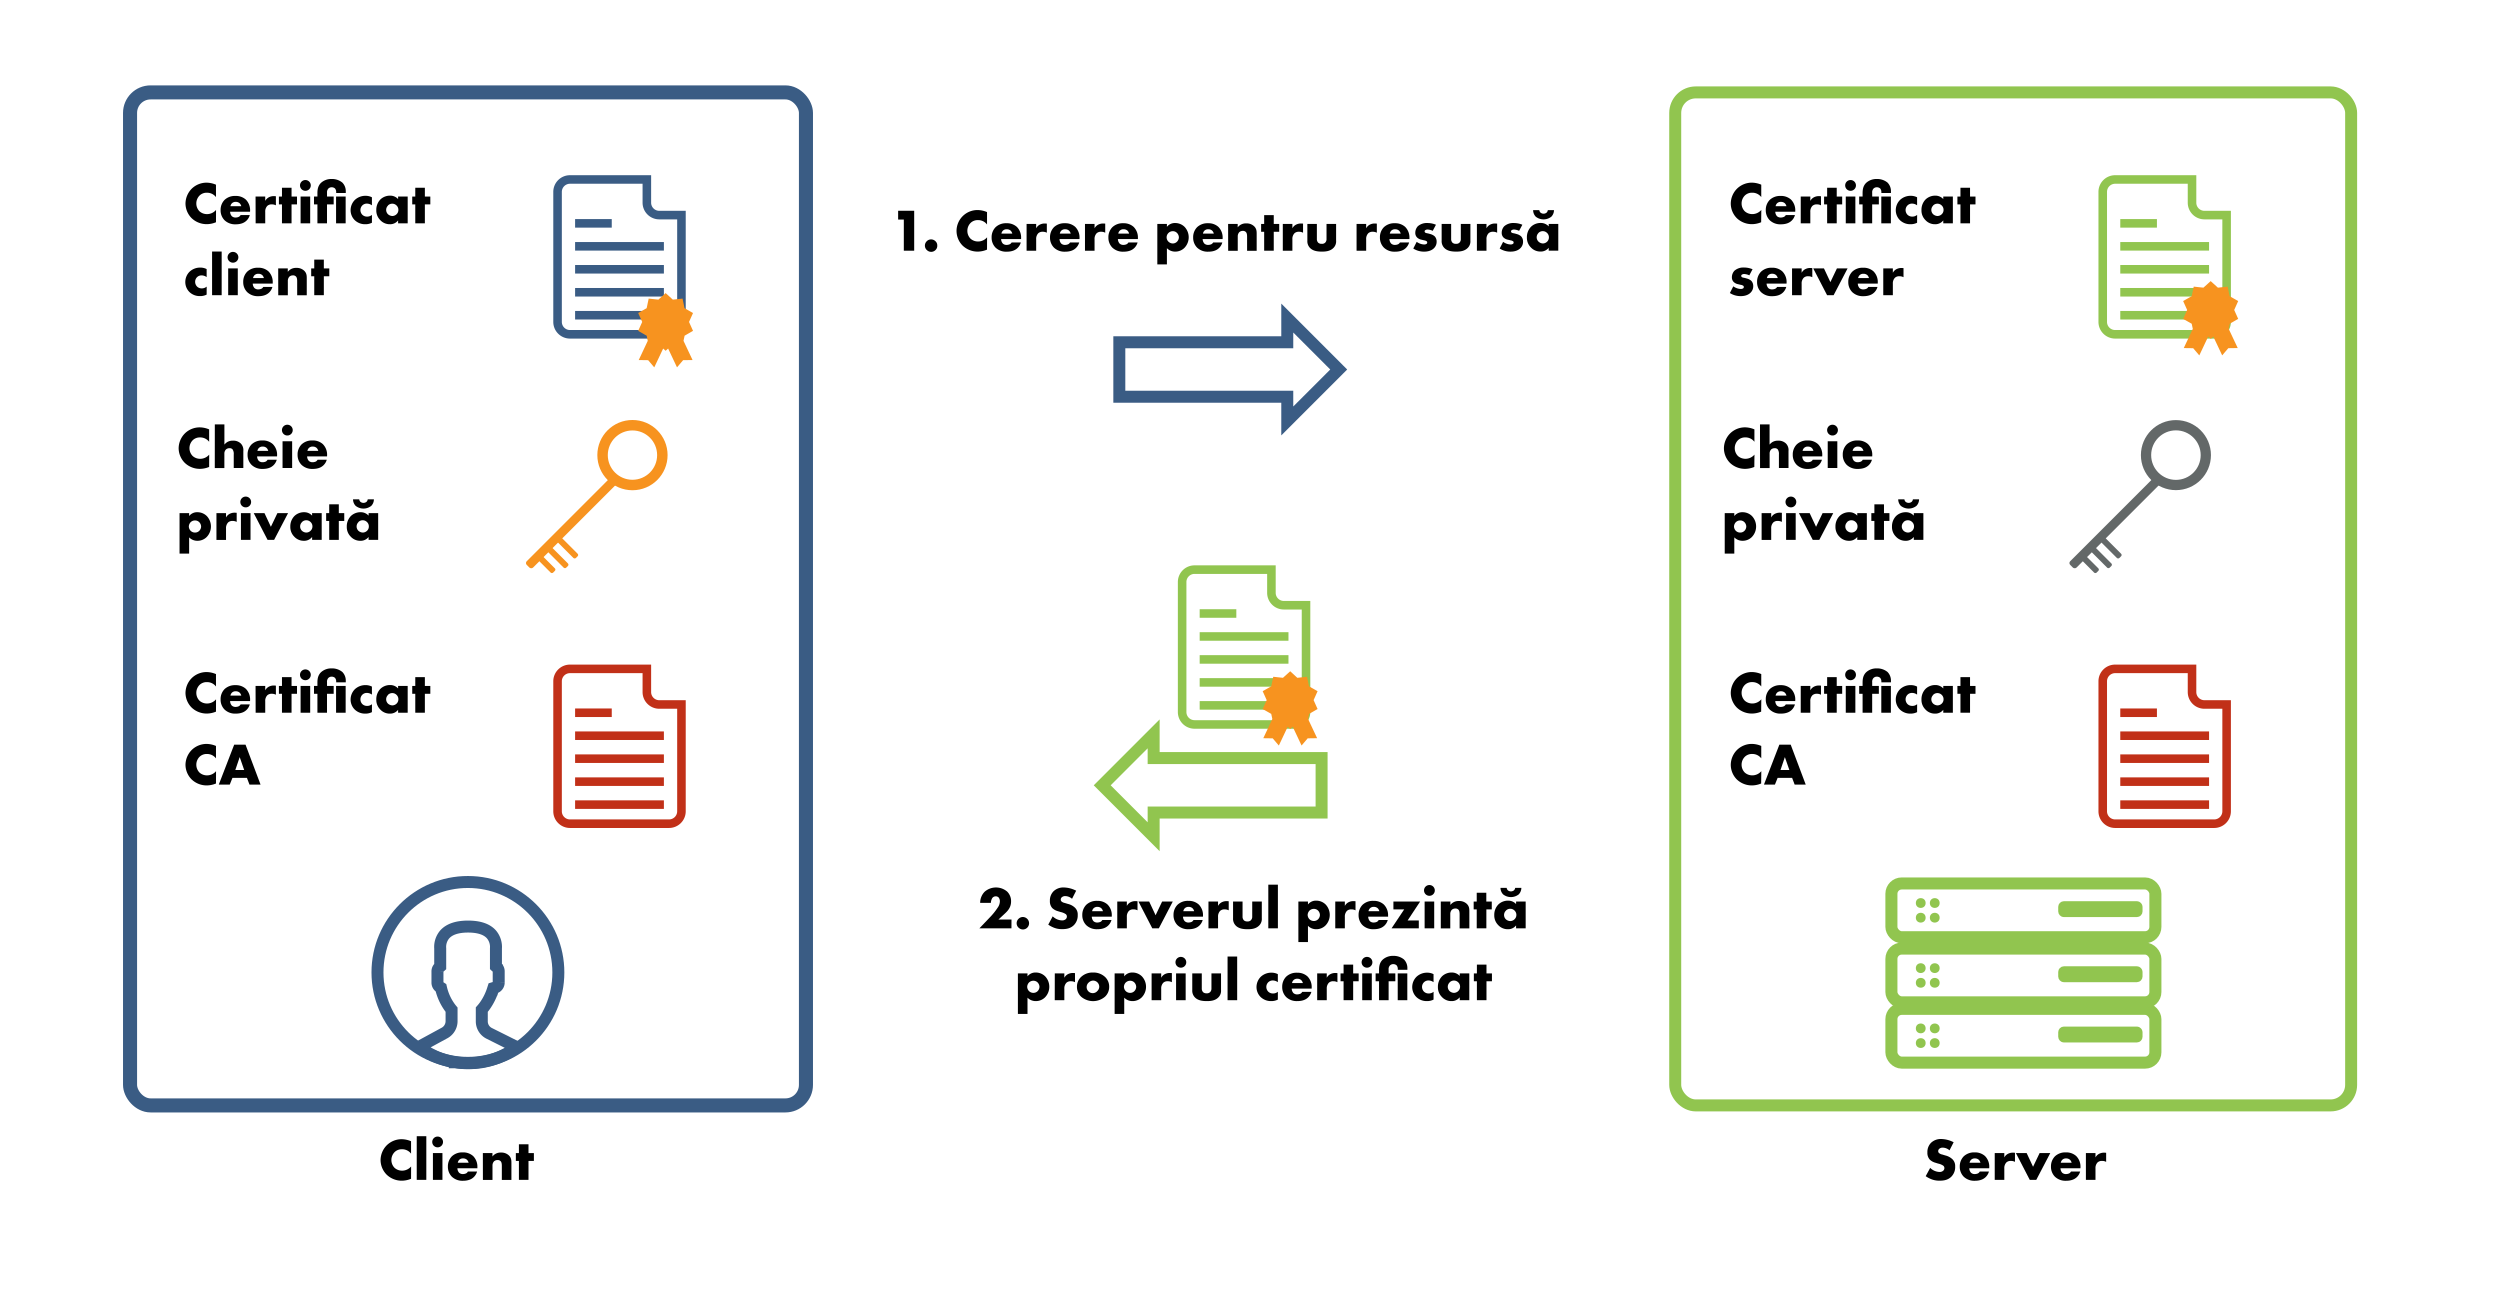 <svg id="Layer_1" data-name="Layer 1" xmlns="http://www.w3.org/2000/svg" viewBox="0 0 1461 768"><title>Capitolul12</title><path d="M301.38,612.39c-.65.47-1.31.93-2,1.37l-.93.59c-.88.55-1.77,1.06-2.68,1.55l-.61.31a47.43,47.43,0,0,1-6.49,2.74l-.23.08c-1.17.39-2.35.73-3.54,1h0c-1.21.3-2.43.54-3.65.75h-.11c-1.15.19-2.31.33-3.48.43l-.62,0c-1.16.08-2.32.14-3.48.14s-2.36-.06-3.53-.14l-.6,0c-1.18-.11-2.35-.24-3.52-.43l-.15,0a46.91,46.91,0,0,1-7.23-1.81l-.22-.07c-1.17-.4-2.33-.84-3.47-1.33h0c-1.07-.46-2.13-1-3.17-1.52l-.41-.21c-.95-.5-1.88-1.05-2.79-1.62l-.81-.52c-.85-.56-1.68-1.13-2.49-1.74l-.25-.19.18-.1,14.7-8a7.87,7.87,0,0,0,4.1-6.91v-6.69l-.43-.52A31.14,31.14,0,0,1,257.88,578l-.17-.73-.63-.41a3.1,3.1,0,0,1-1.43-2.59v-6.59a3.05,3.05,0,0,1,1-2.28l.61-.55V554.46l0-.24a11.25,11.25,0,0,1,2.6-8.11c2.69-3.06,7.29-4.62,13.69-4.62s11,1.55,13.66,4.59a11.35,11.35,0,0,1,2.62,8.14v10.6l.61.56a3,3,0,0,1,1,2.27v6.59a3.1,3.1,0,0,1-2.19,2.93l-.93.28-.29.92a34.54,34.54,0,0,1-4.64,9.36,21.11,21.11,0,0,1-1.37,1.76l-.46.53v6.88a7.81,7.81,0,0,0,4.34,7l15.75,7.87.29.15C301.78,612.11,301.58,612.24,301.38,612.39Z" style="fill:none;stroke:#3a5c84;stroke-miterlimit:10;stroke-width:7px"/><circle cx="273.45" cy="568.29" r="52.85" style="fill:none;stroke:#3a5c84;stroke-miterlimit:10;stroke-width:7px"/><path d="M240.22,688.88A14.38,14.38,0,0,1,235,690a12.69,12.69,0,0,1-9-3.5A12.24,12.24,0,0,1,222.4,678a12.52,12.52,0,0,1,3.54-8.61,12.38,12.38,0,0,1,8.82-3.64,14.57,14.57,0,0,1,5.46,1.19v7.25a6.5,6.5,0,0,0-5.29-2.56,5.93,5.93,0,0,0-4.2,1.54,6.54,6.54,0,0,0-2,4.8,6.47,6.47,0,0,0,1.89,4.55,6.56,6.56,0,0,0,4.34,1.61,6.88,6.88,0,0,0,5.29-2.45Z"/><path d="M249.14,664v25.51h-5.6V664Z"/><path d="M255.76,664.21a3.15,3.15,0,1,1-3.16,3.15A3.14,3.14,0,0,1,255.76,664.21Zm2.8,9.66v15.64H253V673.87Z"/><path d="M279,682.72H267.31a4,4,0,0,0,1,2.63,3.15,3.15,0,0,0,2.31.77,4.51,4.51,0,0,0,1.82-.42,2.64,2.64,0,0,0,1-1.05h5.35a7,7,0,0,1-1.89,3.22c-1.15,1.12-3,2.17-6.37,2.17a8.88,8.88,0,0,1-6.47-2.38,8.19,8.19,0,0,1-2.31-5.92,8.36,8.36,0,0,1,2.34-6,8.83,8.83,0,0,1,6.41-2.28,8.58,8.58,0,0,1,6,2.14,8.77,8.77,0,0,1,2.48,6.58Zm-5.14-3.22a3.78,3.78,0,0,0-.91-1.68,3.29,3.29,0,0,0-2.31-.84,3,3,0,0,0-2.28.84,3.27,3.27,0,0,0-.84,1.68Z"/><path d="M282.18,673.87h5.6v2a5.91,5.91,0,0,1,5-2.31,6.3,6.3,0,0,1,4.62,1.68c1.33,1.33,1.47,2.66,1.47,4.37v9.94h-5.6V681.6c0-.91,0-2.27-.7-3a2.33,2.33,0,0,0-1.78-.67,3.08,3.08,0,0,0-2.07.74,3.58,3.58,0,0,0-.91,2.48v8.4h-5.6Z"/><path d="M308.85,678.45v11.06h-5.6V678.45h-1.79v-4.58h1.79v-5.15h5.6v5.15H312v4.58Z"/><polygon points="654.13 231.85 752.28 231.85 752.28 246 782.34 215.94 752.28 185.87 752.28 200.02 654.13 200.02 654.13 231.85" style="fill:none;stroke:#3a5c84;stroke-miterlimit:10;stroke-width:7px"/><polygon points="772.34 443.02 674.19 443.02 674.19 428.87 644.13 458.94 674.19 489 674.19 474.85 772.34 474.85 772.34 443.02" style="fill:none;stroke:#91c54f;stroke-miterlimit:10;stroke-width:7px"/><path d="M528.19,128.31h-3.32v-5.14h9.38v23.34h-6.06Z"/><path d="M541.59,146.09a3.56,3.56,0,0,1-1.08-2.55,3.61,3.61,0,0,1,1.08-2.56,3.57,3.57,0,0,1,2.56-1.08,3.67,3.67,0,0,1,2.59,1.12,3.32,3.32,0,0,1,1,2.52,3.38,3.38,0,0,1-1,2.55,3.55,3.55,0,0,1-5.12,0Z"/><path d="M576.81,145.88a14.38,14.38,0,0,1-5.25,1.16,12.73,12.73,0,0,1-9-3.5A12.28,12.28,0,0,1,559,135a12.24,12.24,0,0,1,12.36-12.25,14.57,14.57,0,0,1,5.46,1.19v7.25a6.5,6.5,0,0,0-5.29-2.56,5.93,5.93,0,0,0-4.2,1.54,6.5,6.5,0,0,0-2,4.8,6.43,6.43,0,0,0,1.89,4.55,6.54,6.54,0,0,0,4.34,1.61,6.88,6.88,0,0,0,5.29-2.45Z"/><path d="M596.72,139.72H585.06a4,4,0,0,0,1,2.63,3.15,3.15,0,0,0,2.31.77,4.51,4.51,0,0,0,1.82-.42,2.57,2.57,0,0,0,1-1h5.36a7,7,0,0,1-1.89,3.22c-1.15,1.12-3,2.17-6.37,2.17a8.9,8.9,0,0,1-6.48-2.38,8.23,8.23,0,0,1-2.31-5.92,8.33,8.33,0,0,1,2.35-6.05,8.79,8.79,0,0,1,6.4-2.28,8.61,8.61,0,0,1,6,2.14,8.77,8.77,0,0,1,2.48,6.58Zm-5.14-3.22a3.88,3.88,0,0,0-.91-1.68,3.31,3.31,0,0,0-2.32-.84,3,3,0,0,0-2.27.84,3.12,3.12,0,0,0-.84,1.68Z"/><path d="M599.94,130.87h5.6v2.55a5,5,0,0,1,2.2-2.17,6.19,6.19,0,0,1,2.91-.63c.14,0,.38,0,1.12.07V136a5,5,0,0,0-2.42-.56,3.63,3.63,0,0,0-2.55.84,4.72,4.72,0,0,0-1.26,3.57v6.68h-5.6Z"/><path d="M630.85,139.72H619.19a4,4,0,0,0,1,2.63,3.15,3.15,0,0,0,2.31.77,4.51,4.51,0,0,0,1.82-.42,2.64,2.64,0,0,0,1-1h5.36a7.09,7.09,0,0,1-1.9,3.22c-1.15,1.12-3,2.17-6.37,2.17a8.88,8.88,0,0,1-6.47-2.38,8.19,8.19,0,0,1-2.31-5.92,8.36,8.36,0,0,1,2.34-6.05,8.83,8.83,0,0,1,6.41-2.28,8.58,8.58,0,0,1,6,2.14,8.79,8.79,0,0,1,2.49,6.58Zm-5.15-3.22a3.78,3.78,0,0,0-.91-1.68,3.29,3.29,0,0,0-2.31-.84,3,3,0,0,0-2.28.84,3.27,3.27,0,0,0-.84,1.68Z"/><path d="M634.06,130.87h5.6v2.55a5.06,5.06,0,0,1,2.21-2.17,6.15,6.15,0,0,1,2.9-.63c.14,0,.39,0,1.12.07V136a4.93,4.93,0,0,0-2.41-.56,3.66,3.66,0,0,0-2.56.84,4.72,4.72,0,0,0-1.26,3.57v6.68h-5.6Z"/><path d="M665,139.72H653.31a4,4,0,0,0,1,2.63,3.15,3.15,0,0,0,2.31.77,4.51,4.51,0,0,0,1.82-.42,2.57,2.57,0,0,0,1-1h5.36a7.15,7.15,0,0,1-1.89,3.22c-1.16,1.12-3,2.17-6.37,2.17a8.9,8.9,0,0,1-6.48-2.38,8.23,8.23,0,0,1-2.31-5.92,8.33,8.33,0,0,1,2.35-6.05,8.79,8.79,0,0,1,6.4-2.28,8.57,8.57,0,0,1,6,2.14,8.75,8.75,0,0,1,2.49,6.58Zm-5.15-3.22a3.78,3.78,0,0,0-.91-1.68,3.28,3.28,0,0,0-2.31-.84,3,3,0,0,0-2.27.84,3.12,3.12,0,0,0-.84,1.68Z"/><path d="M681.94,154.53h-5.6V130.87h5.6v1.71a5.87,5.87,0,0,1,4.8-2.24,7.78,7.78,0,0,1,5.56,2.28,8.88,8.88,0,0,1-.14,12.25,7.53,7.53,0,0,1-5.35,2.17,6.66,6.66,0,0,1-4.87-2Zm.91-18.38a3.53,3.53,0,0,0,0,5.08,3.62,3.62,0,0,0,2.52,1.05,3.41,3.41,0,0,0,2.49-1.05,3.73,3.73,0,0,0,1.08-2.49,3.82,3.82,0,0,0-1.08-2.59,3.41,3.41,0,0,0-2.49-1.05A3.62,3.62,0,0,0,682.85,136.15Z"/><path d="M714.49,139.72H702.84a4,4,0,0,0,1,2.63,3.15,3.15,0,0,0,2.31.77,4.51,4.51,0,0,0,1.82-.42,2.64,2.64,0,0,0,1-1h5.35a7,7,0,0,1-1.89,3.22c-1.15,1.12-3,2.17-6.37,2.17a8.88,8.88,0,0,1-6.47-2.38,8.19,8.19,0,0,1-2.31-5.92,8.36,8.36,0,0,1,2.34-6.05,8.83,8.83,0,0,1,6.41-2.28,8.58,8.58,0,0,1,6,2.14,8.77,8.77,0,0,1,2.48,6.58Zm-5.14-3.22a3.78,3.78,0,0,0-.91-1.68,3.29,3.29,0,0,0-2.31-.84,3,3,0,0,0-2.28.84,3.27,3.27,0,0,0-.84,1.68Z"/><path d="M717.71,130.87h5.6v2a5.91,5.91,0,0,1,5-2.31,6.3,6.3,0,0,1,4.62,1.68c1.33,1.33,1.47,2.66,1.47,4.37v9.94h-5.6V138.6c0-.91,0-2.27-.7-3a2.33,2.33,0,0,0-1.78-.67,3.08,3.08,0,0,0-2.07.74,3.58,3.58,0,0,0-.91,2.48v8.4h-5.6Z"/><path d="M744.38,135.45v11.06h-5.6V135.45H737v-4.58h1.78v-5.15h5.6v5.15h3.19v4.58Z"/><path d="M749.67,130.87h5.6v2.55a5,5,0,0,1,2.2-2.17,6.19,6.19,0,0,1,2.91-.63c.14,0,.38,0,1.12.07V136a5,5,0,0,0-2.42-.56,3.63,3.63,0,0,0-2.55.84,4.72,4.72,0,0,0-1.26,3.57v6.68h-5.6Z"/><path d="M769.58,130.87v8.75a3,3,0,0,0,.84,2.27,2.91,2.91,0,0,0,2,.6,2.61,2.61,0,0,0,2-.67,2.89,2.89,0,0,0,.8-2.2v-8.75h5.6v9.76a5.36,5.36,0,0,1-1.5,4.2c-1.93,2-4.62,2.21-6.76,2.21-2.34,0-5.21-.25-7.07-2.24a5.63,5.63,0,0,1-1.47-4.17v-9.76Z"/><path d="M792.78,130.87h5.61v2.55a5,5,0,0,1,2.2-2.17,6.19,6.19,0,0,1,2.91-.63c.14,0,.38,0,1.12.07V136a5,5,0,0,0-2.42-.56,3.63,3.63,0,0,0-2.55.84,4.72,4.72,0,0,0-1.26,3.57v6.68h-5.61Z"/><path d="M823.69,139.72H812a4,4,0,0,0,1,2.63,3.15,3.15,0,0,0,2.31.77,4.51,4.51,0,0,0,1.82-.42,2.64,2.64,0,0,0,1-1h5.35a7,7,0,0,1-1.89,3.22c-1.15,1.12-3,2.17-6.37,2.17a8.92,8.92,0,0,1-6.48-2.38,8.23,8.23,0,0,1-2.31-5.92,8.33,8.33,0,0,1,2.35-6.05,8.8,8.8,0,0,1,6.41-2.28,8.58,8.58,0,0,1,6,2.14,8.77,8.77,0,0,1,2.48,6.58Zm-5.14-3.22a3.78,3.78,0,0,0-.91-1.68,3.29,3.29,0,0,0-2.31-.84,3,3,0,0,0-2.28.84,3.19,3.19,0,0,0-.84,1.68Z"/><path d="M827.92,141.33a8.23,8.23,0,0,0,2.24,1.16,7.46,7.46,0,0,0,2.17.38,2.36,2.36,0,0,0,1.44-.42.9.9,0,0,0,.28-.73.84.84,0,0,0-.28-.7,3.43,3.43,0,0,0-1.47-.56l-1.47-.35a5.08,5.08,0,0,1-2.73-1.37,3.75,3.75,0,0,1-1-2.69,5.62,5.62,0,0,1,1.47-3.82,7.92,7.92,0,0,1,5.6-1.89,12.83,12.83,0,0,1,5,1l-1.89,3.57a7.77,7.77,0,0,0-2.94-.77,2.38,2.38,0,0,0-1.3.31.85.85,0,0,0-.49.77.92.92,0,0,0,.67.88c.52.21,1,.21,1.85.45l1,.28a6.54,6.54,0,0,1,2.31,1.23,4.41,4.41,0,0,1,1.19,3.11,5.25,5.25,0,0,1-1.57,3.89c-1.82,1.82-4.49,2-5.78,2a11.58,11.58,0,0,1-6.3-1.82Z"/><path d="M848.05,130.87v8.75a3,3,0,0,0,.84,2.27,2.89,2.89,0,0,0,2,.6,2.59,2.59,0,0,0,2-.67,2.9,2.9,0,0,0,.81-2.2v-8.75h5.6v9.76a5.36,5.36,0,0,1-1.5,4.2c-1.93,2-4.62,2.21-6.76,2.21-2.35,0-5.22-.25-7.07-2.24a5.63,5.63,0,0,1-1.47-4.17v-9.76Z"/><path d="M863.1,130.87h5.6v2.55a5,5,0,0,1,2.2-2.17,6.19,6.19,0,0,1,2.91-.63c.14,0,.38,0,1.12.07V136a5,5,0,0,0-2.42-.56,3.63,3.63,0,0,0-2.55.84,4.72,4.72,0,0,0-1.26,3.57v6.68h-5.6Z"/><path d="M878.43,141.33a8.09,8.09,0,0,0,2.24,1.16,7.41,7.41,0,0,0,2.17.38,2.33,2.33,0,0,0,1.43-.42.87.87,0,0,0,.28-.73.81.81,0,0,0-.28-.7,3.43,3.43,0,0,0-1.47-.56l-1.47-.35a5.08,5.08,0,0,1-2.73-1.37,3.79,3.79,0,0,1-1-2.69,5.57,5.57,0,0,1,1.47-3.82,7.92,7.92,0,0,1,5.6-1.89,12.88,12.88,0,0,1,5,1l-1.9,3.57a7.72,7.72,0,0,0-2.94-.77,2.35,2.35,0,0,0-1.29.31.84.84,0,0,0-.49.77.91.91,0,0,0,.66.88c.53.21,1,.21,1.86.45l1,.28a6.45,6.45,0,0,1,2.31,1.23,4.37,4.37,0,0,1,1.19,3.11,5.25,5.25,0,0,1-1.57,3.89c-1.82,1.82-4.48,2-5.78,2a11.6,11.6,0,0,1-6.3-1.82Z"/><path d="M905.06,130.87h5.6v15.64h-5.6V144.8A5.84,5.84,0,0,1,900.2,147a7.49,7.49,0,0,1-5.64-2.49,7.9,7.9,0,0,1-2.24-5.74,8.64,8.64,0,0,1,2.42-6.26,8,8,0,0,1,5.63-2.21,6.2,6.2,0,0,1,4.69,2Zm3.08-8.05a5.46,5.46,0,0,1-1.54,3.81,7.34,7.34,0,0,1-9.1,0,5.55,5.55,0,0,1-1.54-3.81h3.61a2.4,2.4,0,0,0,.7,1.43,2.84,2.84,0,0,0,3.57,0,2.4,2.4,0,0,0,.7-1.43Zm-9,13.3a3.51,3.51,0,0,0,0,5.11,3.91,3.91,0,0,0,2.52,1.05,3.6,3.6,0,0,0,2.52-1.09,3.4,3.4,0,0,0,1-2.52,3.45,3.45,0,0,0-1.09-2.55,3.54,3.54,0,0,0-5,0Z"/><path d="M591.09,542.51H572.36l5.91-6.19a38.14,38.14,0,0,0,4.8-5.92,6.56,6.56,0,0,0,1.26-3.64,3.52,3.52,0,0,0-.7-2.24,2.3,2.3,0,0,0-1.71-.7,2.5,2.5,0,0,0-2,.95,5.82,5.82,0,0,0-.85,2.87h-6.26a9.25,9.25,0,0,1,2.59-6.48,10.05,10.05,0,0,1,13.2-.1,7.81,7.81,0,0,1,2.27,5.74c0,2.94-1.36,5-3.46,6.93l-3.92,3.64h7.63Z"/><path d="M595.21,542.09a3.56,3.56,0,0,1-1.08-2.55,3.61,3.61,0,0,1,1.08-2.56,3.55,3.55,0,0,1,2.56-1.08,3.69,3.69,0,0,1,2.59,1.12,3.63,3.63,0,0,1,0,5.07,3.54,3.54,0,0,1-5.11,0Z"/><path d="M615.2,535.51a8.13,8.13,0,0,0,5.35,2.38,3.09,3.09,0,0,0,2.35-.8,2.09,2.09,0,0,0,.59-1.47,1.81,1.81,0,0,0-.66-1.4,8.48,8.48,0,0,0-3-1.23l-1.58-.49a7.6,7.6,0,0,1-3.36-1.89,5.87,5.87,0,0,1-1.33-4.13,7.59,7.59,0,0,1,2.14-5.63,8.23,8.23,0,0,1,6-2.21,16.45,16.45,0,0,1,7.21,1.89l-2.41,4.73a6.15,6.15,0,0,0-4-1.58,2.92,2.92,0,0,0-2,.7,1.73,1.73,0,0,0-.59,1.26,1.58,1.58,0,0,0,.31,1.05,3.89,3.89,0,0,0,2,1l1.86.56a8.92,8.92,0,0,1,4.23,2.31,5.49,5.49,0,0,1,1.51,4.17,7.92,7.92,0,0,1-2.21,5.88c-2,2-4.41,2.38-6.89,2.38a12.52,12.52,0,0,1-4.59-.77,16.3,16.3,0,0,1-3.53-1.86Z"/><path d="M649.71,535.72H638.05a4,4,0,0,0,1,2.63,3.15,3.15,0,0,0,2.31.77,4.51,4.51,0,0,0,1.82-.42,2.57,2.57,0,0,0,1-1.05h5.36a7.15,7.15,0,0,1-1.89,3.22c-1.16,1.12-3,2.17-6.37,2.17a8.9,8.9,0,0,1-6.48-2.38,8.23,8.23,0,0,1-2.31-5.92,8.33,8.33,0,0,1,2.35-6,8.79,8.79,0,0,1,6.4-2.28,8.57,8.57,0,0,1,6,2.14,8.75,8.75,0,0,1,2.49,6.58Zm-5.15-3.22a3.78,3.78,0,0,0-.91-1.68,3.28,3.28,0,0,0-2.31-.84,3,3,0,0,0-2.27.84,3.12,3.12,0,0,0-.84,1.68Z"/><path d="M652.93,526.87h5.6v2.55a5,5,0,0,1,2.2-2.17,6.19,6.19,0,0,1,2.91-.63c.14,0,.38,0,1.12.07V532a5,5,0,0,0-2.42-.56,3.63,3.63,0,0,0-2.55.84,4.72,4.72,0,0,0-1.26,3.57v6.68h-5.6Z"/><path d="M671.58,526.87l3.75,8,3.81-8h6.23l-8.15,15.64H673.4l-8.08-15.64Z"/><path d="M703,535.72H691.36a4,4,0,0,0,1,2.63,3.15,3.15,0,0,0,2.31.77,4.51,4.51,0,0,0,1.82-.42,2.64,2.64,0,0,0,1-1.05h5.35a7,7,0,0,1-1.89,3.22c-1.15,1.12-3,2.17-6.37,2.17a8.88,8.88,0,0,1-6.47-2.38,8.19,8.19,0,0,1-2.31-5.92,8.36,8.36,0,0,1,2.34-6,8.83,8.83,0,0,1,6.41-2.28,8.58,8.58,0,0,1,6,2.14,8.77,8.77,0,0,1,2.48,6.58Zm-5.14-3.22a3.78,3.78,0,0,0-.91-1.68,3.29,3.29,0,0,0-2.31-.84,3,3,0,0,0-2.28.84,3.27,3.27,0,0,0-.84,1.68Z"/><path d="M706.23,526.87h5.6v2.55a5.06,5.06,0,0,1,2.21-2.17,6.15,6.15,0,0,1,2.9-.63c.14,0,.39,0,1.12.07V532a4.93,4.93,0,0,0-2.41-.56,3.66,3.66,0,0,0-2.56.84,4.72,4.72,0,0,0-1.26,3.57v6.68h-5.6Z"/><path d="M726.15,526.87v8.75a3,3,0,0,0,.84,2.27,2.89,2.89,0,0,0,2,.6,2.59,2.59,0,0,0,2-.67,2.9,2.9,0,0,0,.81-2.2v-8.75h5.6v9.76a5.37,5.37,0,0,1-1.51,4.2c-1.92,2-4.62,2.21-6.75,2.21-2.35,0-5.22-.25-7.07-2.24a5.63,5.63,0,0,1-1.47-4.17v-9.76Z"/><path d="M746.8,517v25.51h-5.6V517Z"/><path d="M764.37,550.53h-5.6V526.87h5.6v1.71a5.85,5.85,0,0,1,4.79-2.24,7.78,7.78,0,0,1,5.57,2.28,8.88,8.88,0,0,1-.14,12.25,7.54,7.54,0,0,1-5.36,2.17,6.66,6.66,0,0,1-4.86-2Zm.91-18.38a3.83,3.83,0,0,0-1.09,2.59,3.78,3.78,0,0,0,1.09,2.49,3.58,3.58,0,0,0,2.52,1,3.39,3.39,0,0,0,2.48-1,3.7,3.7,0,0,0,1.09-2.49,3.83,3.83,0,0,0-1.09-2.59,3.39,3.39,0,0,0-2.48-1A3.58,3.58,0,0,0,765.28,532.15Z"/><path d="M780.33,526.87h5.6v2.55a5,5,0,0,1,2.2-2.17,6.19,6.19,0,0,1,2.91-.63c.14,0,.38,0,1.12.07V532a5,5,0,0,0-2.42-.56,3.63,3.63,0,0,0-2.55.84,4.72,4.72,0,0,0-1.26,3.57v6.68h-5.6Z"/><path d="M811.23,535.72H799.58a4,4,0,0,0,1,2.63,3.15,3.15,0,0,0,2.31.77,4.51,4.51,0,0,0,1.82-.42,2.64,2.64,0,0,0,1-1.05H811a7,7,0,0,1-1.89,3.22c-1.15,1.12-3,2.17-6.37,2.17a8.88,8.88,0,0,1-6.47-2.38,8.19,8.19,0,0,1-2.31-5.92,8.36,8.36,0,0,1,2.34-6,8.83,8.83,0,0,1,6.41-2.28,8.58,8.58,0,0,1,6,2.14,8.77,8.77,0,0,1,2.48,6.58Zm-5.14-3.22a3.78,3.78,0,0,0-.91-1.68,3.29,3.29,0,0,0-2.31-.84,3,3,0,0,0-2.28.84,3.27,3.27,0,0,0-.84,1.68Z"/><path d="M822.61,537.93h6.54v4.58H813.23l7.38-11.06h-6.3v-4.58h15.61Z"/><path d="M835.35,517.21a3.15,3.15,0,1,1-3.15,3.15A3.14,3.14,0,0,1,835.35,517.21Zm2.8,9.66v15.64h-5.6V526.87Z"/><path d="M842,526.87h5.6v2a5.91,5.91,0,0,1,5-2.31,6.3,6.3,0,0,1,4.62,1.68c1.33,1.33,1.47,2.66,1.47,4.37v9.94H853V534.6c0-.91,0-2.27-.7-3a2.33,2.33,0,0,0-1.78-.67,3.08,3.08,0,0,0-2.07.74,3.58,3.58,0,0,0-.91,2.48v8.4H842Z"/><path d="M868.63,531.45v11.06H863V531.45h-1.79v-4.58H863v-5.15h5.6v5.15h3.19v4.58Z"/><path d="M886,526.87h5.6v15.64H886V540.8a5.87,5.87,0,0,1-4.87,2.24,7.5,7.5,0,0,1-5.64-2.49,7.9,7.9,0,0,1-2.24-5.74,8.64,8.64,0,0,1,2.42-6.26,8.06,8.06,0,0,1,5.63-2.21,6.23,6.23,0,0,1,4.7,2Zm3.08-8a5.55,5.55,0,0,1-1.54,3.81,7.36,7.36,0,0,1-9.11,0,5.55,5.55,0,0,1-1.54-3.81h3.61a2.4,2.4,0,0,0,.7,1.43,2.84,2.84,0,0,0,3.57,0,2.4,2.4,0,0,0,.7-1.43Zm-9,13.3a3.5,3.5,0,0,0,0,5.11,4,4,0,0,0,2.52,1,3.6,3.6,0,0,0,2.52-1.09,3.4,3.4,0,0,0,1.05-2.52,3.47,3.47,0,0,0-1.08-2.55,3.54,3.54,0,0,0-5,0Z"/><path d="M600.47,592.53h-5.61V568.87h5.61v1.71a5.85,5.85,0,0,1,4.79-2.24,7.78,7.78,0,0,1,5.57,2.28,8.88,8.88,0,0,1-.14,12.25,7.54,7.54,0,0,1-5.36,2.17,6.66,6.66,0,0,1-4.86-2Zm.91-18.38a3.83,3.83,0,0,0-1.09,2.59,3.78,3.78,0,0,0,1.09,2.49,3.58,3.58,0,0,0,2.52,1,3.39,3.39,0,0,0,2.48-1,3.7,3.7,0,0,0,1.09-2.49,3.83,3.83,0,0,0-1.09-2.59,3.39,3.39,0,0,0-2.48-1A3.58,3.58,0,0,0,601.38,574.15Z"/><path d="M616.42,568.87H622v2.55a5,5,0,0,1,2.2-2.17,6.19,6.19,0,0,1,2.91-.63c.14,0,.38,0,1.12.07V574a5,5,0,0,0-2.42-.56,3.63,3.63,0,0,0-2.55.84,4.72,4.72,0,0,0-1.26,3.57v6.68h-5.61Z"/><path d="M645.79,582.45a10.7,10.7,0,0,1-14,0,7.8,7.8,0,0,1-2.42-5.78,7.72,7.72,0,0,1,2.42-5.74,9.75,9.75,0,0,1,7-2.59,9.89,9.89,0,0,1,7,2.59,7.72,7.72,0,0,1,2.42,5.74A7.8,7.8,0,0,1,645.79,582.45Zm-9.48-8.33a3.55,3.55,0,1,0,5,5,3.48,3.48,0,0,0,1.09-2.49,3.6,3.6,0,0,0-3.57-3.57A3.85,3.85,0,0,0,636.31,574.12Z"/><path d="M657,592.53h-5.61V568.87H657v1.71a5.85,5.85,0,0,1,4.79-2.24,7.78,7.78,0,0,1,5.57,2.28,8.88,8.88,0,0,1-.14,12.25,7.54,7.54,0,0,1-5.36,2.17,6.66,6.66,0,0,1-4.86-2Zm.91-18.38a3.83,3.83,0,0,0-1.09,2.59,3.78,3.78,0,0,0,1.09,2.49,3.58,3.58,0,0,0,2.52,1,3.39,3.39,0,0,0,2.48-1,3.7,3.7,0,0,0,1.09-2.49,3.83,3.83,0,0,0-1.09-2.59,3.39,3.39,0,0,0-2.48-1A3.58,3.58,0,0,0,657.94,574.15Z"/><path d="M673,568.87h5.61v2.55a5,5,0,0,1,2.2-2.17,6.19,6.19,0,0,1,2.91-.63c.14,0,.38,0,1.12.07V574a5,5,0,0,0-2.42-.56,3.63,3.63,0,0,0-2.55.84,4.72,4.72,0,0,0-1.26,3.57v6.68H673Z"/><path d="M690.1,559.21a3.15,3.15,0,1,1-3.15,3.15A3.14,3.14,0,0,1,690.1,559.21Zm2.8,9.66v15.64h-5.6V568.87Z"/><path d="M702.32,568.87v8.75a3,3,0,0,0,.84,2.27,2.89,2.89,0,0,0,2,.6,2.59,2.59,0,0,0,2-.67,2.9,2.9,0,0,0,.81-2.2v-8.75h5.6v9.76a5.37,5.37,0,0,1-1.51,4.2c-1.92,2-4.62,2.21-6.75,2.21-2.35,0-5.22-.25-7.07-2.24a5.6,5.6,0,0,1-1.48-4.17v-9.76Z"/><path d="M723,559v25.51h-5.61V559Z"/><path d="M746.77,584.17a8.37,8.37,0,0,1-3.89.87,8.65,8.65,0,0,1-6.16-2.38,8.21,8.21,0,0,1-2.42-5.85,8.53,8.53,0,0,1,2.52-6,9,9,0,0,1,6.31-2.38,8,8,0,0,1,3.64.87v4.69a5.05,5.05,0,0,0-2.91-1,3.67,3.67,0,0,0-2.73,1.08,3.83,3.83,0,0,0-1.09,2.7,4,4,0,0,0,1,2.62,3.83,3.83,0,0,0,2.88,1.19,4.23,4.23,0,0,0,2.87-1Z"/><path d="M766.54,577.72H754.88a4,4,0,0,0,1,2.63,3.15,3.15,0,0,0,2.31.77,4.51,4.51,0,0,0,1.82-.42,2.57,2.57,0,0,0,1-1.05h5.36a7,7,0,0,1-1.89,3.22c-1.15,1.12-3,2.17-6.37,2.17a8.9,8.9,0,0,1-6.48-2.38,8.23,8.23,0,0,1-2.31-5.92,8.33,8.33,0,0,1,2.35-6,8.79,8.79,0,0,1,6.4-2.28,8.61,8.61,0,0,1,6,2.14,8.77,8.77,0,0,1,2.48,6.58Zm-5.14-3.22a3.9,3.9,0,0,0-.92-1.68,3.28,3.28,0,0,0-2.31-.84,3,3,0,0,0-2.27.84,3.12,3.12,0,0,0-.84,1.68Z"/><path d="M769.76,568.87h5.6v2.55a5,5,0,0,1,2.2-2.17,6.19,6.19,0,0,1,2.91-.63c.14,0,.38,0,1.12.07V574a5,5,0,0,0-2.42-.56,3.63,3.63,0,0,0-2.55.84,4.72,4.72,0,0,0-1.26,3.57v6.68h-5.6Z"/><path d="M790.79,573.45v11.06h-5.6V573.45h-1.78v-4.58h1.78v-5.15h5.6v5.15H794v4.58Z"/><path d="M798.88,559.21a3.15,3.15,0,1,1-3.15,3.15A3.14,3.14,0,0,1,798.88,559.21Zm2.8,9.66v15.64h-5.6V568.87Z"/><path d="M811.51,573.45v11.06h-5.6V573.45h-2v-4.58h2v-1.93c0-2.1.28-4.34,2.14-6.12a8.85,8.85,0,0,1,6.16-2.21,9.44,9.44,0,0,1,6.26,2.1,7.13,7.13,0,0,1,2,5.25v.81h-5.6v-.53a3.24,3.24,0,0,0-.7-2.1,2.86,2.86,0,0,0-2-.7,2.65,2.65,0,0,0-1.92.81,3.2,3.2,0,0,0-.74,2.41v2.21h3.92v4.58Zm10.92-4.58v15.64h-5.6V568.87Z"/><path d="M837.76,584.17a8.34,8.34,0,0,1-3.88.87,8.65,8.65,0,0,1-6.16-2.38,8.21,8.21,0,0,1-2.42-5.85,8.53,8.53,0,0,1,2.52-6,9,9,0,0,1,6.3-2.38,8,8,0,0,1,3.64.87v4.69a5,5,0,0,0-2.9-1,3.67,3.67,0,0,0-2.73,1.08,3.83,3.83,0,0,0-1.09,2.7,4,4,0,0,0,1,2.62,3.82,3.82,0,0,0,2.87,1.19,4.2,4.2,0,0,0,2.87-1Z"/><path d="M853.06,568.87h5.6v15.64h-5.6V582.8a5.87,5.87,0,0,1-4.87,2.24,7.47,7.47,0,0,1-5.63-2.49,7.86,7.86,0,0,1-2.24-5.74,8.64,8.64,0,0,1,2.41-6.26,8.07,8.07,0,0,1,5.64-2.21,6.22,6.22,0,0,1,4.69,2Zm-5.88,5.25a3.52,3.52,0,0,0,0,5.11,4,4,0,0,0,2.52,1,3.6,3.6,0,0,0,2.52-1.09,3.4,3.4,0,0,0,1.05-2.52,3.47,3.47,0,0,0-1.08-2.55,3.54,3.54,0,0,0-5,0Z"/><path d="M868.7,573.45v11.06h-5.6V573.45h-1.78v-4.58h1.78v-5.15h5.6v5.15h3.19v4.58Z"/><rect x="76" y="54" width="395" height="592" rx="12" ry="12" style="fill:none;stroke:#3a5c84;stroke-miterlimit:10;stroke-width:8.213px"/><path d="M122.22,272.88A14.38,14.38,0,0,1,117,274a12.69,12.69,0,0,1-9-3.5A12.24,12.24,0,0,1,104.4,262a12.52,12.52,0,0,1,3.54-8.61,12.38,12.38,0,0,1,8.82-3.64,14.57,14.57,0,0,1,5.46,1.19v7.25a6.5,6.5,0,0,0-5.29-2.56,5.93,5.93,0,0,0-4.2,1.54,6.54,6.54,0,0,0-2,4.8,6.47,6.47,0,0,0,1.89,4.55,6.56,6.56,0,0,0,4.34,1.61,6.88,6.88,0,0,0,5.29-2.45Z"/><path d="M125.54,248h5.6v11.83a6.73,6.73,0,0,1,1.75-1.54,6.31,6.31,0,0,1,3.22-.77,6.22,6.22,0,0,1,4.62,1.68,5.45,5.45,0,0,1,1.47,4.37v9.94h-5.6V265.6a4.65,4.65,0,0,0-.7-3,2.19,2.19,0,0,0-1.78-.67,3,3,0,0,0-2,.67,3.39,3.39,0,0,0-1,2.55v8.4h-5.6Z"/><path d="M161.91,266.72H150.25a4,4,0,0,0,1,2.63,3.15,3.15,0,0,0,2.31.77,4.51,4.51,0,0,0,1.82-.42,2.57,2.57,0,0,0,1-1.05h5.36a7.15,7.15,0,0,1-1.89,3.22c-1.16,1.12-3,2.17-6.37,2.17a8.9,8.9,0,0,1-6.48-2.38,8.19,8.19,0,0,1-2.31-5.92,8.33,8.33,0,0,1,2.35-6.05,8.79,8.79,0,0,1,6.4-2.28,8.57,8.57,0,0,1,6,2.14,8.75,8.75,0,0,1,2.49,6.58Zm-5.15-3.22a3.78,3.78,0,0,0-.91-1.68,3.28,3.28,0,0,0-2.31-.84,3,3,0,0,0-2.27.84,3.12,3.12,0,0,0-.84,1.68Z"/><path d="M167.92,248.21a3.15,3.15,0,1,1-3.15,3.15A3.15,3.15,0,0,1,167.92,248.21Zm2.81,9.66v15.64h-5.61V257.87Z"/><path d="M191.13,266.72H179.48a4,4,0,0,0,1,2.63,3.15,3.15,0,0,0,2.31.77,4.51,4.51,0,0,0,1.82-.42,2.64,2.64,0,0,0,1-1.05h5.35a7,7,0,0,1-1.89,3.22c-1.15,1.12-3,2.17-6.37,2.17a8.92,8.92,0,0,1-6.48-2.38,8.23,8.23,0,0,1-2.31-5.92,8.33,8.33,0,0,1,2.35-6.05,8.8,8.8,0,0,1,6.41-2.28,8.58,8.58,0,0,1,6,2.14,8.77,8.77,0,0,1,2.48,6.58ZM186,263.5a3.78,3.78,0,0,0-.91-1.68,3.29,3.29,0,0,0-2.31-.84,3,3,0,0,0-2.28.84,3.12,3.12,0,0,0-.84,1.68Z"/><path d="M110.53,323.53h-5.6V299.87h5.6v1.71a5.85,5.85,0,0,1,4.79-2.24,7.78,7.78,0,0,1,5.57,2.28,8.88,8.88,0,0,1-.14,12.25,7.54,7.54,0,0,1-5.36,2.17,6.66,6.66,0,0,1-4.86-2Zm.91-18.38a3.83,3.83,0,0,0-1.09,2.59,3.78,3.78,0,0,0,1.09,2.49,3.58,3.58,0,0,0,2.52,1,3.39,3.39,0,0,0,2.48-1,3.7,3.7,0,0,0,1.09-2.49,3.83,3.83,0,0,0-1.09-2.59,3.39,3.39,0,0,0-2.48-1A3.58,3.58,0,0,0,111.44,305.15Z"/><path d="M126.49,299.87h5.6v2.55a5,5,0,0,1,2.2-2.17,6.19,6.19,0,0,1,2.91-.63c.14,0,.38,0,1.12.07V305a5,5,0,0,0-2.42-.56,3.63,3.63,0,0,0-2.55.84,4.72,4.72,0,0,0-1.26,3.57v6.68h-5.6Z"/><path d="M143.6,290.21a3.15,3.15,0,1,1-3.15,3.15A3.14,3.14,0,0,1,143.6,290.21Zm2.8,9.66v15.64h-5.6V299.87Z"/><path d="M154.56,299.87l3.74,8,3.82-8h6.23l-8.16,15.64h-3.81l-8.09-15.64Z"/><path d="M182.38,299.87H188v15.64h-5.6V313.8a5.84,5.84,0,0,1-4.86,2.24,7.49,7.49,0,0,1-5.64-2.49,7.9,7.9,0,0,1-2.24-5.74,8.6,8.6,0,0,1,2.42-6.26,8,8,0,0,1,5.63-2.21,6.2,6.2,0,0,1,4.69,2Zm-5.88,5.25a3.51,3.51,0,0,0,0,5.11,3.91,3.91,0,0,0,2.52,1,3.6,3.6,0,0,0,2.52-1.09,3.4,3.4,0,0,0,1.05-2.52,3.45,3.45,0,0,0-1.09-2.55,3.54,3.54,0,0,0-5,0Z"/><path d="M198,304.45v11.06h-5.61V304.45h-1.78v-4.58h1.78v-5.15H198v5.15h3.18v4.58Z"/><path d="M215.42,299.87H221v15.64h-5.6V313.8a5.84,5.84,0,0,1-4.86,2.24,7.49,7.49,0,0,1-5.64-2.49,7.86,7.86,0,0,1-2.24-5.74,8.64,8.64,0,0,1,2.41-6.26,8.07,8.07,0,0,1,5.64-2.21,6.2,6.2,0,0,1,4.69,2Zm3.08-8.05a5.46,5.46,0,0,1-1.54,3.81,7.34,7.34,0,0,1-9.1,0,5.46,5.46,0,0,1-1.54-3.81h3.61a2.4,2.4,0,0,0,.7,1.43,2.84,2.84,0,0,0,3.57,0,2.4,2.4,0,0,0,.7-1.43Zm-9,13.3a3.52,3.52,0,0,0,0,5.11,4,4,0,0,0,2.53,1,3.6,3.6,0,0,0,2.52-1.09,3.4,3.4,0,0,0,1-2.52,3.45,3.45,0,0,0-1.09-2.55,3.54,3.54,0,0,0-5,0Z"/><path d="M126.22,129.88A14.38,14.38,0,0,1,121,131a12.69,12.69,0,0,1-9-3.5A12.24,12.24,0,0,1,108.4,119a12.52,12.52,0,0,1,3.54-8.61,12.38,12.38,0,0,1,8.82-3.64,14.57,14.57,0,0,1,5.46,1.19v7.25a6.5,6.5,0,0,0-5.29-2.56,5.93,5.93,0,0,0-4.2,1.54,6.54,6.54,0,0,0-2,4.8,6.47,6.47,0,0,0,1.89,4.55,6.56,6.56,0,0,0,4.34,1.61,6.88,6.88,0,0,0,5.29-2.45Z"/><path d="M146.13,123.72H134.48a4,4,0,0,0,1,2.63,3.15,3.15,0,0,0,2.31.77,4.51,4.51,0,0,0,1.82-.42,2.64,2.64,0,0,0,1-1h5.35a7,7,0,0,1-1.89,3.22c-1.15,1.12-3,2.17-6.37,2.17a8.88,8.88,0,0,1-6.47-2.38,8.19,8.19,0,0,1-2.31-5.92,8.32,8.32,0,0,1,2.34-6,8.83,8.83,0,0,1,6.41-2.28,8.58,8.58,0,0,1,6,2.14,8.77,8.77,0,0,1,2.48,6.58ZM141,120.5a3.78,3.78,0,0,0-.91-1.68,3.29,3.29,0,0,0-2.31-.84,3,3,0,0,0-2.28.84,3.27,3.27,0,0,0-.84,1.68Z"/><path d="M149.35,114.87H155v2.55a5.06,5.06,0,0,1,2.21-2.17,6.15,6.15,0,0,1,2.9-.63c.14,0,.39,0,1.12.07V120a4.93,4.93,0,0,0-2.41-.56,3.66,3.66,0,0,0-2.56.84,4.72,4.72,0,0,0-1.26,3.57v6.68h-5.6Z"/><path d="M170.38,119.45v11.06h-5.6V119.45H163v-4.58h1.78v-5.15h5.6v5.15h3.19v4.58Z"/><path d="M178.47,105.21a3.15,3.15,0,1,1-3.15,3.15A3.14,3.14,0,0,1,178.47,105.21Zm2.8,9.66v15.64h-5.6V114.87Z"/><path d="M191.1,119.45v11.06h-5.6V119.45h-2v-4.58h2v-1.93c0-2.1.28-4.34,2.14-6.12a8.85,8.85,0,0,1,6.16-2.21,9.47,9.47,0,0,1,6.27,2.1,7.13,7.13,0,0,1,2,5.25v.81h-5.6v-.53a3.24,3.24,0,0,0-.7-2.1,2.91,2.91,0,0,0-2-.7,2.65,2.65,0,0,0-1.92.81,3.2,3.2,0,0,0-.74,2.41v2.21H195v4.58ZM202,114.87v15.64h-5.6V114.87Z"/><path d="M217.35,130.17a8.31,8.31,0,0,1-3.88.87,8.65,8.65,0,0,1-6.16-2.38,8.21,8.21,0,0,1-2.42-5.85,8.53,8.53,0,0,1,2.52-6,9,9,0,0,1,6.3-2.38,8,8,0,0,1,3.64.87v4.69a5,5,0,0,0-2.9-1,3.67,3.67,0,0,0-2.73,1.08,3.83,3.83,0,0,0-1.09,2.7,4,4,0,0,0,1,2.62,3.82,3.82,0,0,0,2.87,1.19,4.2,4.2,0,0,0,2.87-1Z"/><path d="M232.65,114.87h5.6v15.64h-5.6V128.8a5.87,5.87,0,0,1-4.87,2.24,7.47,7.47,0,0,1-5.63-2.49,7.86,7.86,0,0,1-2.24-5.74,8.64,8.64,0,0,1,2.41-6.26,8.07,8.07,0,0,1,5.64-2.21,6.22,6.22,0,0,1,4.69,2Zm-5.88,5.25a3.52,3.52,0,0,0,0,5.11,4,4,0,0,0,2.52,1,3.6,3.6,0,0,0,2.52-1.09,3.4,3.4,0,0,0,1-2.52,3.47,3.47,0,0,0-1.08-2.55,3.54,3.54,0,0,0-5,0Z"/><path d="M248.29,119.45v11.06h-5.6V119.45h-1.78v-4.58h1.78v-5.15h5.6v5.15h3.19v4.58Z"/><path d="M120.76,172.17a8.37,8.37,0,0,1-3.89.87,8.67,8.67,0,0,1-6.16-2.38,8.21,8.21,0,0,1-2.42-5.85,8.5,8.5,0,0,1,2.53-6.05,9,9,0,0,1,6.3-2.38,8,8,0,0,1,3.64.87v4.69a5.05,5.05,0,0,0-2.91-1,3.67,3.67,0,0,0-2.73,1.08,3.81,3.81,0,0,0-1.08,2.7,4,4,0,0,0,1,2.62,3.78,3.78,0,0,0,2.87,1.19,4.23,4.23,0,0,0,2.87-1.05Z"/><path d="M129.54,147v25.51h-5.6V147Z"/><path d="M136.16,147.21a3.15,3.15,0,1,1-3.16,3.15A3.14,3.14,0,0,1,136.16,147.21Zm2.8,9.66v15.64h-5.61V156.87Z"/><path d="M159.36,165.72H147.71a4,4,0,0,0,1,2.63,3.15,3.15,0,0,0,2.31.77,4.51,4.51,0,0,0,1.82-.42,2.64,2.64,0,0,0,1-1h5.35a7,7,0,0,1-1.89,3.22c-1.15,1.12-3,2.17-6.37,2.17a8.88,8.88,0,0,1-6.47-2.38,8.19,8.19,0,0,1-2.32-5.92,8.33,8.33,0,0,1,2.35-6.05,8.83,8.83,0,0,1,6.41-2.28,8.58,8.58,0,0,1,6,2.14,8.77,8.77,0,0,1,2.48,6.58Zm-5.14-3.22a3.78,3.78,0,0,0-.91-1.68A3.29,3.29,0,0,0,151,160a3,3,0,0,0-2.28.84,3.27,3.27,0,0,0-.84,1.68Z"/><path d="M162.58,156.87h5.6v2a5.91,5.91,0,0,1,5-2.31,6.3,6.3,0,0,1,4.62,1.68c1.33,1.33,1.47,2.66,1.47,4.37v9.94h-5.6V164.6c0-.91,0-2.27-.7-3a2.33,2.33,0,0,0-1.78-.67,3.08,3.08,0,0,0-2.07.74,3.58,3.58,0,0,0-.91,2.48v8.4h-5.6Z"/><path d="M189.25,161.45v11.06h-5.6V161.45h-1.79v-4.58h1.79v-5.15h5.6v5.15h3.19v4.58Z"/><circle cx="369.61" cy="265.97" r="17.47" style="fill:none;stroke:#f7931f;stroke-miterlimit:10;stroke-width:6.114px"/><rect x="297.98" y="302.65" width="72.49" height="5.24" rx="1.51" ry="1.51" transform="translate(-117.96 325.75) rotate(-45)" style="fill:#f7931f"/><rect x="316.76" y="321.43" width="3.49" height="14.85" rx="1.01" ry="1.01" transform="translate(-139.24 321.54) rotate(-45)" style="fill:#f7931f"/><rect x="323.2" y="315.69" width="3.49" height="18.23" rx="1.01" ry="1.01" transform="translate(-134.5 324.9) rotate(-45)" style="fill:#f7931f"/><rect x="328.88" y="310.01" width="3.49" height="18.23" rx="1.01" ry="1.01" transform="translate(-128.82 327.26) rotate(-45)" style="fill:#f7931f"/><line x1="336.09" y1="184.22" x2="387.98" y2="184.22" style="fill:none;stroke:#3a5c84;stroke-miterlimit:10;stroke-width:5px"/><line x1="336.09" y1="170.8" x2="387.98" y2="170.8" style="fill:none;stroke:#3a5c84;stroke-miterlimit:10;stroke-width:5px"/><line x1="336.09" y1="157.37" x2="387.98" y2="157.37" style="fill:none;stroke:#3a5c84;stroke-miterlimit:10;stroke-width:5px"/><line x1="336.09" y1="143.95" x2="387.98" y2="143.95" style="fill:none;stroke:#3a5c84;stroke-miterlimit:10;stroke-width:5px"/><line x1="336.09" y1="130.53" x2="357.51" y2="130.53" style="fill:none;stroke:#3a5c84;stroke-miterlimit:10;stroke-width:5px"/><path d="M385.26,125.7a7.26,7.26,0,0,1-7.24-7.24V104.89H333.08a7.26,7.26,0,0,0-7.24,7.24v76a7.26,7.26,0,0,0,7.24,7.24H391a7.26,7.26,0,0,0,7.24-7.24V125.7Z" style="fill:none;stroke:#3a5c84;stroke-miterlimit:10;stroke-width:5px"/><path d="M126.22,415.88A14.38,14.38,0,0,1,121,417a12.69,12.69,0,0,1-9-3.5A12.24,12.24,0,0,1,108.4,405a12.52,12.52,0,0,1,3.54-8.61,12.38,12.38,0,0,1,8.82-3.64,14.57,14.57,0,0,1,5.46,1.19v7.25a6.5,6.5,0,0,0-5.29-2.56,5.93,5.93,0,0,0-4.2,1.54,6.54,6.54,0,0,0-2,4.8,6.47,6.47,0,0,0,1.89,4.55,6.56,6.56,0,0,0,4.34,1.61,6.88,6.88,0,0,0,5.29-2.45Z"/><path d="M146.13,409.72H134.48a4,4,0,0,0,1,2.63,3.15,3.15,0,0,0,2.31.77,4.51,4.51,0,0,0,1.82-.42,2.64,2.64,0,0,0,1-1.05h5.35a7,7,0,0,1-1.89,3.22c-1.15,1.12-3,2.17-6.37,2.17a8.88,8.88,0,0,1-6.47-2.38,8.19,8.19,0,0,1-2.31-5.92,8.32,8.32,0,0,1,2.34-6.05,8.83,8.83,0,0,1,6.41-2.28,8.58,8.58,0,0,1,6,2.14,8.77,8.77,0,0,1,2.48,6.58ZM141,406.5a3.78,3.78,0,0,0-.91-1.68,3.29,3.29,0,0,0-2.31-.84,3,3,0,0,0-2.28.84,3.27,3.27,0,0,0-.84,1.68Z"/><path d="M149.35,400.87H155v2.55a5.06,5.06,0,0,1,2.21-2.17,6.15,6.15,0,0,1,2.9-.63c.14,0,.39,0,1.12.07V406a4.93,4.93,0,0,0-2.41-.56,3.66,3.66,0,0,0-2.56.84,4.72,4.72,0,0,0-1.26,3.57v6.68h-5.6Z"/><path d="M170.38,405.45v11.06h-5.6V405.45H163v-4.58h1.78v-5.15h5.6v5.15h3.19v4.58Z"/><path d="M178.47,391.21a3.15,3.15,0,1,1-3.15,3.15A3.14,3.14,0,0,1,178.47,391.21Zm2.8,9.66v15.64h-5.6V400.87Z"/><path d="M191.1,405.45v11.06h-5.6V405.45h-2v-4.58h2v-1.93c0-2.1.28-4.34,2.14-6.12a8.85,8.85,0,0,1,6.16-2.21,9.47,9.47,0,0,1,6.27,2.1,7.13,7.13,0,0,1,2,5.25v.81h-5.6v-.53a3.24,3.24,0,0,0-.7-2.1,2.91,2.91,0,0,0-2-.7,2.65,2.65,0,0,0-1.92.81,3.2,3.2,0,0,0-.74,2.41v2.21H195v4.58ZM202,400.87v15.64h-5.6V400.87Z"/><path d="M217.35,416.17a8.31,8.31,0,0,1-3.88.87,8.65,8.65,0,0,1-6.16-2.38,8.21,8.21,0,0,1-2.42-5.85,8.53,8.53,0,0,1,2.52-6.05,9,9,0,0,1,6.3-2.38,8,8,0,0,1,3.64.87v4.69a5,5,0,0,0-2.9-1,3.67,3.67,0,0,0-2.73,1.08,3.83,3.83,0,0,0-1.09,2.7,4,4,0,0,0,1,2.62,3.82,3.82,0,0,0,2.87,1.19,4.2,4.2,0,0,0,2.87-1Z"/><path d="M232.65,400.87h5.6v15.64h-5.6V414.8a5.87,5.87,0,0,1-4.87,2.24,7.47,7.47,0,0,1-5.63-2.49,7.86,7.86,0,0,1-2.24-5.74,8.64,8.64,0,0,1,2.41-6.26,8.07,8.07,0,0,1,5.64-2.21,6.22,6.22,0,0,1,4.69,2Zm-5.88,5.25a3.52,3.52,0,0,0,0,5.11,4,4,0,0,0,2.52,1,3.6,3.6,0,0,0,2.52-1.09,3.4,3.4,0,0,0,1-2.52,3.47,3.47,0,0,0-1.08-2.55,3.54,3.54,0,0,0-5,0Z"/><path d="M248.29,405.45v11.06h-5.6V405.45h-1.78v-4.58h1.78v-5.15h5.6v5.15h3.19v4.58Z"/><path d="M126.22,457.88A14.38,14.38,0,0,1,121,459a12.69,12.69,0,0,1-9-3.5A12.24,12.24,0,0,1,108.4,447a12.52,12.52,0,0,1,3.54-8.61,12.38,12.38,0,0,1,8.82-3.64,14.57,14.57,0,0,1,5.46,1.19v7.25a6.5,6.5,0,0,0-5.29-2.56,5.93,5.93,0,0,0-4.2,1.54,6.54,6.54,0,0,0-2,4.8,6.47,6.47,0,0,0,1.89,4.55,6.56,6.56,0,0,0,4.34,1.61,6.88,6.88,0,0,0,5.29-2.45Z"/><path d="M144.31,454.59h-8.47l-1.57,3.92h-6.41l9-23.34h6.62l8.78,23.34h-6.47ZM142.7,450l-2.62-7.56L137.52,450Z"/><line x1="336.09" y1="470.22" x2="387.98" y2="470.22" style="fill:none;stroke:#c13018;stroke-miterlimit:10;stroke-width:5px"/><line x1="336.09" y1="456.8" x2="387.98" y2="456.8" style="fill:none;stroke:#c13018;stroke-miterlimit:10;stroke-width:5px"/><line x1="336.09" y1="443.37" x2="387.98" y2="443.37" style="fill:none;stroke:#c13018;stroke-miterlimit:10;stroke-width:5px"/><line x1="336.09" y1="429.95" x2="387.98" y2="429.95" style="fill:none;stroke:#c13018;stroke-miterlimit:10;stroke-width:5px"/><line x1="336.09" y1="416.53" x2="357.51" y2="416.53" style="fill:none;stroke:#c13018;stroke-miterlimit:10;stroke-width:5px"/><path d="M385.26,411.7a7.26,7.26,0,0,1-7.24-7.24V390.89H333.08a7.26,7.26,0,0,0-7.24,7.24v76a7.26,7.26,0,0,0,7.24,7.24H391a7.26,7.26,0,0,0,7.24-7.24V411.7Z" style="fill:none;stroke:#c13018;stroke-miterlimit:10;stroke-width:5px"/><path d="M1128,682.51a8.18,8.18,0,0,0,5.36,2.38,3.06,3.06,0,0,0,2.34-.8,2.1,2.1,0,0,0,.6-1.47,1.82,1.82,0,0,0-.67-1.4,8.31,8.31,0,0,0-3-1.23l-1.57-.49a7.55,7.55,0,0,1-3.36-1.89,5.87,5.87,0,0,1-1.33-4.13,7.63,7.63,0,0,1,2.13-5.63,8.24,8.24,0,0,1,6-2.21,16.48,16.48,0,0,1,7.21,1.89l-2.42,4.73a6.14,6.14,0,0,0-4-1.58,2.9,2.9,0,0,0-2,.7,1.74,1.74,0,0,0-.6,1.26,1.53,1.53,0,0,0,.32,1.05,3.78,3.78,0,0,0,2,1l1.85.56a9,9,0,0,1,4.24,2.31,5.52,5.52,0,0,1,1.5,4.17,7.91,7.91,0,0,1-2.2,5.88c-2,2-4.41,2.38-6.9,2.38a12.44,12.44,0,0,1-4.58-.77,16,16,0,0,1-3.54-1.86Z"/><path d="M1162.5,682.72h-11.65a4,4,0,0,0,1,2.63,3.15,3.15,0,0,0,2.31.77,4.51,4.51,0,0,0,1.82-.42,2.64,2.64,0,0,0,1-1.05h5.35a7,7,0,0,1-1.89,3.22c-1.15,1.12-3,2.17-6.37,2.17a8.88,8.88,0,0,1-6.47-2.38,8.19,8.19,0,0,1-2.31-5.92,8.36,8.36,0,0,1,2.34-6,8.83,8.83,0,0,1,6.41-2.28,8.58,8.58,0,0,1,6,2.14,8.77,8.77,0,0,1,2.48,6.58Zm-5.14-3.22a3.78,3.78,0,0,0-.91-1.68,3.29,3.29,0,0,0-2.31-.84,3,3,0,0,0-2.28.84,3.27,3.27,0,0,0-.84,1.68Z"/><path d="M1165.72,673.87h5.6v2.55a5.06,5.06,0,0,1,2.21-2.17,6.15,6.15,0,0,1,2.9-.63c.14,0,.39,0,1.12.07V679a4.93,4.93,0,0,0-2.41-.56,3.66,3.66,0,0,0-2.56.84,4.72,4.72,0,0,0-1.26,3.57v6.68h-5.6Z"/><path d="M1184.38,673.87l3.74,8,3.82-8h6.23L1190,689.51h-3.81l-8.09-15.64Z"/><path d="M1215.81,682.72h-11.66a4,4,0,0,0,1,2.63,3.15,3.15,0,0,0,2.31.77,4.51,4.51,0,0,0,1.82-.42,2.57,2.57,0,0,0,1-1.05h5.36a7.15,7.15,0,0,1-1.89,3.22c-1.16,1.12-3,2.17-6.38,2.17a8.88,8.88,0,0,1-6.47-2.38,8.19,8.19,0,0,1-2.31-5.92,8.36,8.36,0,0,1,2.34-6,8.83,8.83,0,0,1,6.41-2.28,8.57,8.57,0,0,1,6,2.14,8.75,8.75,0,0,1,2.49,6.58Zm-5.15-3.22a3.78,3.78,0,0,0-.91-1.68,3.28,3.28,0,0,0-2.31-.84,3,3,0,0,0-2.27.84,3.2,3.2,0,0,0-.85,1.68Z"/><path d="M1219,673.87h5.6v2.55a5.06,5.06,0,0,1,2.21-2.17,6.17,6.17,0,0,1,2.9-.63c.15,0,.39,0,1.12.07V679a4.86,4.86,0,0,0-2.41-.56,3.66,3.66,0,0,0-2.56.84,4.72,4.72,0,0,0-1.26,3.57v6.68H1219Z"/><rect x="979" y="54" width="395" height="592" rx="12" ry="12" style="fill:none;stroke:#91c54f;stroke-miterlimit:10;stroke-width:7px"/><path d="M1025.22,272.88A14.38,14.38,0,0,1,1020,274a12.69,12.69,0,0,1-9-3.5,12.24,12.24,0,0,1-3.54-8.51,12.52,12.52,0,0,1,3.54-8.61,12.38,12.38,0,0,1,8.82-3.64,14.57,14.57,0,0,1,5.46,1.19v7.25a6.5,6.5,0,0,0-5.29-2.56,5.93,5.93,0,0,0-4.2,1.54,6.54,6.54,0,0,0-2,4.8,6.47,6.47,0,0,0,1.89,4.55,6.56,6.56,0,0,0,4.34,1.61,6.88,6.88,0,0,0,5.29-2.45Z"/><path d="M1028.54,248h5.6v11.83a6.73,6.73,0,0,1,1.75-1.54,6.31,6.31,0,0,1,3.22-.77,6.22,6.22,0,0,1,4.62,1.68,5.45,5.45,0,0,1,1.47,4.37v9.94h-5.6V265.6a4.65,4.65,0,0,0-.7-3,2.19,2.19,0,0,0-1.78-.67,3,3,0,0,0-2,.67,3.39,3.39,0,0,0-.95,2.55v8.4h-5.6Z"/><path d="M1064.91,266.72h-11.66a4,4,0,0,0,1,2.63,3.15,3.15,0,0,0,2.31.77,4.51,4.51,0,0,0,1.82-.42,2.57,2.57,0,0,0,1-1.05h5.36a7.15,7.15,0,0,1-1.89,3.22c-1.16,1.12-3,2.17-6.37,2.17a8.9,8.9,0,0,1-6.48-2.38,8.19,8.19,0,0,1-2.31-5.92,8.33,8.33,0,0,1,2.35-6.05,8.79,8.79,0,0,1,6.4-2.28,8.57,8.57,0,0,1,6,2.14,8.75,8.75,0,0,1,2.49,6.58Zm-5.15-3.22a3.78,3.78,0,0,0-.91-1.68,3.28,3.28,0,0,0-2.31-.84,3,3,0,0,0-2.27.84,3.12,3.12,0,0,0-.84,1.68Z"/><path d="M1070.92,248.21a3.15,3.15,0,1,1-3.15,3.15A3.15,3.15,0,0,1,1070.92,248.21Zm2.81,9.66v15.64h-5.61V257.87Z"/><path d="M1094.13,266.72h-11.65a4,4,0,0,0,1,2.63,3.15,3.15,0,0,0,2.31.77,4.51,4.51,0,0,0,1.82-.42,2.64,2.64,0,0,0,1-1.05h5.35a7,7,0,0,1-1.89,3.22c-1.15,1.12-3,2.17-6.37,2.17a8.92,8.92,0,0,1-6.48-2.38,8.23,8.23,0,0,1-2.31-5.92,8.33,8.33,0,0,1,2.35-6.05,8.8,8.8,0,0,1,6.41-2.28,8.58,8.58,0,0,1,6,2.14,8.77,8.77,0,0,1,2.48,6.58ZM1089,263.5a3.78,3.78,0,0,0-.91-1.68,3.29,3.29,0,0,0-2.31-.84,3,3,0,0,0-2.28.84,3.12,3.12,0,0,0-.84,1.68Z"/><path d="M1013.53,323.53h-5.6V299.87h5.6v1.71a5.85,5.85,0,0,1,4.79-2.24,7.78,7.78,0,0,1,5.57,2.28,8.88,8.88,0,0,1-.14,12.25,7.54,7.54,0,0,1-5.36,2.17,6.66,6.66,0,0,1-4.86-2Zm.91-18.38a3.83,3.83,0,0,0-1.09,2.59,3.78,3.78,0,0,0,1.09,2.49,3.58,3.58,0,0,0,2.52,1,3.39,3.39,0,0,0,2.48-1,3.7,3.7,0,0,0,1.09-2.49,3.83,3.83,0,0,0-1.09-2.59,3.39,3.39,0,0,0-2.48-1A3.58,3.58,0,0,0,1014.44,305.15Z"/><path d="M1029.49,299.87h5.6v2.55a5,5,0,0,1,2.2-2.17,6.19,6.19,0,0,1,2.91-.63c.14,0,.38,0,1.12.07V305a5,5,0,0,0-2.42-.56,3.63,3.63,0,0,0-2.55.84,4.72,4.72,0,0,0-1.26,3.57v6.68h-5.6Z"/><path d="M1046.6,290.21a3.15,3.15,0,1,1-3.15,3.15A3.14,3.14,0,0,1,1046.6,290.21Zm2.8,9.66v15.64h-5.6V299.87Z"/><path d="M1057.56,299.87l3.74,8,3.82-8h6.23l-8.16,15.64h-3.81l-8.09-15.64Z"/><path d="M1085.38,299.87h5.6v15.64h-5.6V313.8a5.84,5.84,0,0,1-4.86,2.24,7.49,7.49,0,0,1-5.64-2.49,7.9,7.9,0,0,1-2.24-5.74,8.6,8.6,0,0,1,2.42-6.26,8,8,0,0,1,5.63-2.21,6.2,6.2,0,0,1,4.69,2Zm-5.88,5.25a3.51,3.51,0,0,0,0,5.11,3.91,3.91,0,0,0,2.52,1,3.6,3.6,0,0,0,2.52-1.09,3.4,3.4,0,0,0,1-2.52,3.45,3.45,0,0,0-1.09-2.55,3.54,3.54,0,0,0-5,0Z"/><path d="M1101,304.45v11.06h-5.61V304.45h-1.78v-4.58h1.78v-5.15H1101v5.15h3.18v4.58Z"/><path d="M1118.42,299.87h5.6v15.64h-5.6V313.8a5.84,5.84,0,0,1-4.86,2.24,7.49,7.49,0,0,1-5.64-2.49,7.86,7.86,0,0,1-2.24-5.74,8.64,8.64,0,0,1,2.41-6.26,8.07,8.07,0,0,1,5.64-2.21,6.2,6.2,0,0,1,4.69,2Zm3.08-8.05a5.46,5.46,0,0,1-1.54,3.81,7.34,7.34,0,0,1-9.1,0,5.46,5.46,0,0,1-1.54-3.81h3.61a2.4,2.4,0,0,0,.7,1.43,2.84,2.84,0,0,0,3.57,0,2.4,2.4,0,0,0,.7-1.43Zm-9,13.3a3.52,3.52,0,0,0,0,5.11,4,4,0,0,0,2.53,1,3.6,3.6,0,0,0,2.52-1.09,3.4,3.4,0,0,0,1-2.52,3.45,3.45,0,0,0-1.09-2.55,3.54,3.54,0,0,0-5,0Z"/><path d="M1029.22,129.88A14.38,14.38,0,0,1,1024,131a12.69,12.69,0,0,1-9-3.5,12.24,12.24,0,0,1-3.54-8.51,12.52,12.52,0,0,1,3.54-8.61,12.38,12.38,0,0,1,8.82-3.64,14.57,14.57,0,0,1,5.46,1.19v7.25a6.5,6.5,0,0,0-5.29-2.56,5.93,5.93,0,0,0-4.2,1.54,6.54,6.54,0,0,0-2,4.8,6.47,6.47,0,0,0,1.89,4.55,6.56,6.56,0,0,0,4.34,1.61,6.88,6.88,0,0,0,5.29-2.45Z"/><path d="M1049.13,123.72h-11.65a4,4,0,0,0,1,2.63,3.15,3.15,0,0,0,2.31.77,4.51,4.51,0,0,0,1.82-.42,2.64,2.64,0,0,0,1-1h5.35a7,7,0,0,1-1.89,3.22c-1.15,1.12-3,2.17-6.37,2.17a8.88,8.88,0,0,1-6.47-2.38,8.19,8.19,0,0,1-2.31-5.92,8.32,8.32,0,0,1,2.34-6,8.83,8.83,0,0,1,6.41-2.28,8.58,8.58,0,0,1,6,2.14,8.77,8.77,0,0,1,2.48,6.58ZM1044,120.5a3.78,3.78,0,0,0-.91-1.68,3.29,3.29,0,0,0-2.31-.84,3,3,0,0,0-2.28.84,3.27,3.27,0,0,0-.84,1.68Z"/><path d="M1052.35,114.87h5.6v2.55a5.06,5.06,0,0,1,2.21-2.17,6.15,6.15,0,0,1,2.9-.63c.14,0,.39,0,1.12.07V120a4.93,4.93,0,0,0-2.41-.56,3.66,3.66,0,0,0-2.56.84,4.72,4.72,0,0,0-1.26,3.57v6.68h-5.6Z"/><path d="M1073.38,119.45v11.06h-5.6V119.45H1066v-4.58h1.78v-5.15h5.6v5.15h3.19v4.58Z"/><path d="M1081.47,105.21a3.15,3.15,0,1,1-3.15,3.15A3.14,3.14,0,0,1,1081.47,105.21Zm2.8,9.66v15.64h-5.6V114.87Z"/><path d="M1094.1,119.45v11.06h-5.6V119.45h-2v-4.58h2v-1.93c0-2.1.28-4.34,2.14-6.12a8.85,8.85,0,0,1,6.16-2.21,9.47,9.47,0,0,1,6.27,2.1,7.13,7.13,0,0,1,2,5.25v.81h-5.6v-.53a3.24,3.24,0,0,0-.7-2.1,2.91,2.91,0,0,0-2-.7,2.65,2.65,0,0,0-1.92.81,3.2,3.2,0,0,0-.74,2.41v2.21H1098v4.58Zm10.93-4.58v15.64h-5.6V114.87Z"/><path d="M1120.35,130.17a8.31,8.31,0,0,1-3.88.87,8.65,8.65,0,0,1-6.16-2.38,8.21,8.21,0,0,1-2.42-5.85,8.53,8.53,0,0,1,2.52-6,9,9,0,0,1,6.3-2.38,8,8,0,0,1,3.64.87v4.69a5,5,0,0,0-2.9-1,3.67,3.67,0,0,0-2.73,1.08,3.83,3.83,0,0,0-1.09,2.7,4,4,0,0,0,1,2.62,3.82,3.82,0,0,0,2.87,1.19,4.2,4.2,0,0,0,2.87-1Z"/><path d="M1135.65,114.87h5.6v15.64h-5.6V128.8a5.87,5.87,0,0,1-4.87,2.24,7.47,7.47,0,0,1-5.63-2.49,7.86,7.86,0,0,1-2.24-5.74,8.64,8.64,0,0,1,2.41-6.26,8.07,8.07,0,0,1,5.64-2.21,6.22,6.22,0,0,1,4.69,2Zm-5.88,5.25a3.52,3.52,0,0,0,0,5.11,4,4,0,0,0,2.52,1,3.6,3.6,0,0,0,2.52-1.09,3.4,3.4,0,0,0,1-2.52,3.47,3.47,0,0,0-1.08-2.55,3.54,3.54,0,0,0-5,0Z"/><path d="M1151.29,119.45v11.06h-5.6V119.45h-1.78v-4.58h1.78v-5.15h5.6v5.15h3.19v4.58Z"/><path d="M1012.94,167.33a8.23,8.23,0,0,0,2.24,1.16,7.46,7.46,0,0,0,2.17.38,2.36,2.36,0,0,0,1.44-.42.9.9,0,0,0,.28-.73.84.84,0,0,0-.28-.7,3.43,3.43,0,0,0-1.47-.56l-1.47-.35a5.08,5.08,0,0,1-2.73-1.37,3.75,3.75,0,0,1-1-2.69,5.62,5.62,0,0,1,1.47-3.82,7.92,7.92,0,0,1,5.6-1.89,12.83,12.83,0,0,1,5,1l-1.89,3.57a7.77,7.77,0,0,0-2.94-.77,2.38,2.38,0,0,0-1.3.31.85.85,0,0,0-.49.77.92.92,0,0,0,.67.88c.52.21,1,.21,1.85.45l1,.28a6.63,6.63,0,0,1,2.31,1.23,4.41,4.41,0,0,1,1.19,3.11,5.25,5.25,0,0,1-1.58,3.89c-1.82,1.82-4.48,2-5.77,2a11.58,11.58,0,0,1-6.3-1.82Z"/><path d="M1044.06,165.72H1032.4a4,4,0,0,0,1,2.63,3.15,3.15,0,0,0,2.31.77,4.51,4.51,0,0,0,1.82-.42,2.57,2.57,0,0,0,1-1h5.36a7.15,7.15,0,0,1-1.89,3.22c-1.16,1.12-3,2.17-6.37,2.17a8.9,8.9,0,0,1-6.48-2.38,8.19,8.19,0,0,1-2.31-5.92,8.33,8.33,0,0,1,2.35-6.05,8.79,8.79,0,0,1,6.4-2.28,8.57,8.57,0,0,1,6,2.14,8.75,8.75,0,0,1,2.49,6.58Zm-5.15-3.22a3.78,3.78,0,0,0-.91-1.68,3.28,3.28,0,0,0-2.31-.84,3,3,0,0,0-2.27.84,3.12,3.12,0,0,0-.84,1.68Z"/><path d="M1047.27,156.87h5.61v2.55a5,5,0,0,1,2.2-2.17,6.19,6.19,0,0,1,2.91-.63c.14,0,.38,0,1.12.07V162a5,5,0,0,0-2.42-.56,3.63,3.63,0,0,0-2.55.84,4.68,4.68,0,0,0-1.26,3.57v6.68h-5.61Z"/><path d="M1065.93,156.87l3.75,8,3.81-8h6.23l-8.15,15.64h-3.82l-8.09-15.64Z"/><path d="M1097.36,165.72H1085.7a4,4,0,0,0,1,2.63,3.15,3.15,0,0,0,2.31.77,4.51,4.51,0,0,0,1.82-.42,2.51,2.51,0,0,0,1-1h5.36a7,7,0,0,1-1.89,3.22c-1.15,1.12-3,2.17-6.37,2.17a8.9,8.9,0,0,1-6.48-2.38,8.23,8.23,0,0,1-2.31-5.92,8.33,8.33,0,0,1,2.35-6.05,8.79,8.79,0,0,1,6.4-2.28,8.61,8.61,0,0,1,6,2.14,8.77,8.77,0,0,1,2.48,6.58Zm-5.14-3.22a3.78,3.78,0,0,0-.91-1.68A3.31,3.31,0,0,0,1089,160a3,3,0,0,0-2.27.84,3.12,3.12,0,0,0-.84,1.68Z"/><path d="M1100.58,156.87h5.6v2.55a5,5,0,0,1,2.2-2.17,6.19,6.19,0,0,1,2.91-.63c.14,0,.38,0,1.12.07V162a5,5,0,0,0-2.42-.56,3.63,3.63,0,0,0-2.55.84,4.72,4.72,0,0,0-1.26,3.57v6.68h-5.6Z"/><path d="M1029.22,415.88A14.38,14.38,0,0,1,1024,417a12.69,12.69,0,0,1-9-3.5,12.24,12.24,0,0,1-3.54-8.51,12.52,12.52,0,0,1,3.54-8.61,12.38,12.38,0,0,1,8.82-3.64,14.57,14.57,0,0,1,5.46,1.19v7.25a6.5,6.5,0,0,0-5.29-2.56,5.93,5.93,0,0,0-4.2,1.54,6.54,6.54,0,0,0-2,4.8,6.47,6.47,0,0,0,1.89,4.55,6.56,6.56,0,0,0,4.34,1.61,6.88,6.88,0,0,0,5.29-2.45Z"/><path d="M1049.13,409.72h-11.65a4,4,0,0,0,1,2.63,3.15,3.15,0,0,0,2.31.77,4.51,4.51,0,0,0,1.82-.42,2.64,2.64,0,0,0,1-1.05h5.35a7,7,0,0,1-1.89,3.22c-1.15,1.12-3,2.17-6.37,2.17a8.88,8.88,0,0,1-6.47-2.38,8.19,8.19,0,0,1-2.31-5.92,8.32,8.32,0,0,1,2.34-6.05,8.83,8.83,0,0,1,6.41-2.28,8.58,8.58,0,0,1,6,2.14,8.77,8.77,0,0,1,2.48,6.58ZM1044,406.5a3.78,3.78,0,0,0-.91-1.68,3.29,3.29,0,0,0-2.31-.84,3,3,0,0,0-2.28.84,3.27,3.27,0,0,0-.84,1.68Z"/><path d="M1052.35,400.87h5.6v2.55a5.06,5.06,0,0,1,2.21-2.17,6.15,6.15,0,0,1,2.9-.63c.14,0,.39,0,1.12.07V406a4.93,4.93,0,0,0-2.41-.56,3.66,3.66,0,0,0-2.56.84,4.72,4.72,0,0,0-1.26,3.57v6.68h-5.6Z"/><path d="M1073.38,405.45v11.06h-5.6V405.45H1066v-4.58h1.78v-5.15h5.6v5.15h3.19v4.58Z"/><path d="M1081.47,391.21a3.15,3.15,0,1,1-3.15,3.15A3.14,3.14,0,0,1,1081.47,391.21Zm2.8,9.66v15.64h-5.6V400.87Z"/><path d="M1094.1,405.45v11.06h-5.6V405.45h-2v-4.58h2v-1.93c0-2.1.28-4.34,2.14-6.12a8.85,8.85,0,0,1,6.16-2.21,9.47,9.47,0,0,1,6.27,2.1,7.13,7.13,0,0,1,2,5.25v.81h-5.6v-.53a3.24,3.24,0,0,0-.7-2.1,2.91,2.91,0,0,0-2-.7,2.65,2.65,0,0,0-1.92.81,3.2,3.2,0,0,0-.74,2.41v2.21H1098v4.58Zm10.93-4.58v15.64h-5.6V400.87Z"/><path d="M1120.35,416.17a8.31,8.31,0,0,1-3.88.87,8.65,8.65,0,0,1-6.16-2.38,8.21,8.21,0,0,1-2.42-5.85,8.53,8.53,0,0,1,2.52-6.05,9,9,0,0,1,6.3-2.38,8,8,0,0,1,3.64.87v4.69a5,5,0,0,0-2.9-1,3.67,3.67,0,0,0-2.73,1.08,3.83,3.83,0,0,0-1.09,2.7,4,4,0,0,0,1,2.62,3.82,3.82,0,0,0,2.87,1.19,4.2,4.2,0,0,0,2.87-1Z"/><path d="M1135.65,400.87h5.6v15.64h-5.6V414.8a5.87,5.87,0,0,1-4.87,2.24,7.47,7.47,0,0,1-5.63-2.49,7.86,7.86,0,0,1-2.24-5.74,8.64,8.64,0,0,1,2.41-6.26,8.07,8.07,0,0,1,5.64-2.21,6.22,6.22,0,0,1,4.69,2Zm-5.88,5.25a3.52,3.52,0,0,0,0,5.11,4,4,0,0,0,2.52,1,3.6,3.6,0,0,0,2.52-1.09,3.4,3.4,0,0,0,1-2.52,3.47,3.47,0,0,0-1.08-2.55,3.54,3.54,0,0,0-5,0Z"/><path d="M1151.29,405.45v11.06h-5.6V405.45h-1.78v-4.58h1.78v-5.15h5.6v5.15h3.19v4.58Z"/><path d="M1029.22,457.88A14.38,14.38,0,0,1,1024,459a12.69,12.69,0,0,1-9-3.5,12.24,12.24,0,0,1-3.54-8.51,12.52,12.52,0,0,1,3.54-8.61,12.38,12.38,0,0,1,8.82-3.64,14.57,14.57,0,0,1,5.46,1.19v7.25a6.5,6.5,0,0,0-5.29-2.56,5.93,5.93,0,0,0-4.2,1.54,6.54,6.54,0,0,0-2,4.8,6.47,6.47,0,0,0,1.89,4.55,6.56,6.56,0,0,0,4.34,1.61,6.88,6.88,0,0,0,5.29-2.45Z"/><path d="M1047.31,454.59h-8.47l-1.57,3.92h-6.41l9-23.34h6.62l8.78,23.34h-6.47ZM1045.7,450l-2.62-7.56-2.56,7.56Z"/><line x1="1239.09" y1="470.22" x2="1290.98" y2="470.22" style="fill:none;stroke:#c13018;stroke-miterlimit:10;stroke-width:5px"/><line x1="1239.09" y1="456.8" x2="1290.98" y2="456.8" style="fill:none;stroke:#c13018;stroke-miterlimit:10;stroke-width:5px"/><line x1="1239.09" y1="443.37" x2="1290.98" y2="443.37" style="fill:none;stroke:#c13018;stroke-miterlimit:10;stroke-width:5px"/><line x1="1239.09" y1="429.95" x2="1290.98" y2="429.95" style="fill:none;stroke:#c13018;stroke-miterlimit:10;stroke-width:5px"/><line x1="1239.09" y1="416.53" x2="1260.51" y2="416.53" style="fill:none;stroke:#c13018;stroke-miterlimit:10;stroke-width:5px"/><path d="M1288.26,411.7a7.26,7.26,0,0,1-7.24-7.24V390.89h-44.94a7.26,7.26,0,0,0-7.24,7.24v76a7.26,7.26,0,0,0,7.24,7.24H1294a7.26,7.26,0,0,0,7.24-7.24V411.7Z" style="fill:none;stroke:#c13018;stroke-miterlimit:10;stroke-width:5px"/><path d="M389,176.11a12,12,0,1,0,12,12A12,12,0,0,0,389,176.11Z" style="fill:#f7931f"/><path d="M405,193.35l-2.33-5.21,2.33-5.21-4.95-2.84-1.17-5.59-5.68.61L389,171.28l-4.24,3.83-5.67-.61-1.18,5.59-4.95,2.84,2.34,5.21-2.34,5.21,4.95,2.84.64,3-5.28,11.22,5.51.08,3.57,4.2,5.2-11L389,205l1.45-1.32,5.19,11,3.57-4.2,5.52-.08-5.29-11.22.64-3Zm-16,5a10.24,10.24,0,1,1,10.24-10.24A10.25,10.25,0,0,1,389,198.38Z" style="fill:#f7931f"/><rect x="1105.34" y="589.58" width="154.27" height="31.42" rx="6.03" ry="6.03" style="fill:none;stroke:#91c54f;stroke-miterlimit:10;stroke-width:7.045px"/><circle cx="1122.48" cy="601" r="2.86" style="fill:#91c54f"/><circle cx="1130.67" cy="601" r="2.86" style="fill:#91c54f"/><circle cx="1122.48" cy="609.57" r="2.86" style="fill:#91c54f"/><circle cx="1130.67" cy="609.57" r="2.86" style="fill:#91c54f"/><rect x="1205.32" y="602.43" width="44.28" height="4.29" rx="0.82" ry="0.82" style="fill:none;stroke:#91c54f;stroke-miterlimit:10;stroke-width:5px"/><rect x="1105.34" y="554.35" width="154.27" height="31.42" rx="6.03" ry="6.03" style="fill:none;stroke:#91c54f;stroke-miterlimit:10;stroke-width:7.045px"/><circle cx="1122.48" cy="565.78" r="2.86" style="fill:#91c54f"/><circle cx="1130.67" cy="565.78" r="2.86" style="fill:#91c54f"/><circle cx="1122.48" cy="574.35" r="2.86" style="fill:#91c54f"/><circle cx="1130.67" cy="574.35" r="2.86" style="fill:#91c54f"/><rect x="1205.32" y="567.2" width="44.28" height="4.29" rx="0.82" ry="0.82" style="fill:none;stroke:#91c54f;stroke-miterlimit:10;stroke-width:5px"/><rect x="1105.34" y="516.3" width="154.27" height="31.42" rx="6.03" ry="6.03" style="fill:none;stroke:#91c54f;stroke-miterlimit:10;stroke-width:7.045px"/><circle cx="1122.48" cy="527.73" r="2.86" style="fill:#91c54f"/><circle cx="1130.67" cy="527.73" r="2.86" style="fill:#91c54f"/><circle cx="1122.48" cy="536.3" r="2.86" style="fill:#91c54f"/><circle cx="1130.67" cy="536.3" r="2.86" style="fill:#91c54f"/><rect x="1205.32" y="529.16" width="44.28" height="4.29" rx="0.82" ry="0.82" style="fill:none;stroke:#91c54f;stroke-miterlimit:10;stroke-width:5px"/><circle cx="1271.61" cy="265.97" r="17.47" style="fill:none;stroke:#636868;stroke-miterlimit:10;stroke-width:6px"/><rect x="1199.98" y="302.65" width="72.49" height="5.24" rx="1.51" ry="1.51" transform="translate(146.23 963.56) rotate(-45)" style="fill:#636868"/><rect x="1218.76" y="321.43" width="3.49" height="14.85" rx="1.01" ry="1.01" transform="translate(124.95 959.35) rotate(-45)" style="fill:#636868"/><rect x="1225.2" y="315.69" width="3.49" height="18.23" rx="1.01" ry="1.01" transform="translate(129.69 962.71) rotate(-45)" style="fill:#636868"/><rect x="1230.88" y="310.01" width="3.49" height="18.23" rx="1.01" ry="1.01" transform="translate(135.37 965.07) rotate(-45)" style="fill:#636868"/><line x1="1239.09" y1="184.22" x2="1290.98" y2="184.22" style="fill:none;stroke:#91c54f;stroke-miterlimit:10;stroke-width:5px"/><line x1="1239.09" y1="170.8" x2="1290.98" y2="170.8" style="fill:none;stroke:#91c54f;stroke-miterlimit:10;stroke-width:5px"/><line x1="1239.09" y1="157.37" x2="1290.98" y2="157.37" style="fill:none;stroke:#91c54f;stroke-miterlimit:10;stroke-width:5px"/><line x1="1239.09" y1="143.95" x2="1290.98" y2="143.95" style="fill:none;stroke:#91c54f;stroke-miterlimit:10;stroke-width:5px"/><line x1="1239.09" y1="130.53" x2="1260.51" y2="130.53" style="fill:none;stroke:#91c54f;stroke-miterlimit:10;stroke-width:5px"/><path d="M1288.26,125.7a7.26,7.26,0,0,1-7.24-7.24V104.89h-44.94a7.26,7.26,0,0,0-7.24,7.24v76a7.26,7.26,0,0,0,7.24,7.24H1294a7.26,7.26,0,0,0,7.24-7.24V125.7Z" style="fill:none;stroke:#91c54f;stroke-miterlimit:10;stroke-width:5px"/><path d="M1292,170.11a11,11,0,1,0,11,11A11,11,0,0,0,1292,170.11Z" style="fill:#f7931f"/><path d="M1308,186.35l-2.33-5.21,2.33-5.21-5-2.84-1.17-5.59-5.68.61-4.23-3.83-4.24,3.83-5.67-.61-1.18,5.59-5,2.84,2.34,5.21-2.34,5.21,5,2.84.64,3-5.28,11.22,5.51.08,3.57,4.2,5.2-11L1292,198l1.45-1.32,5.19,11,3.57-4.2,5.52-.08-5.29-11.22.64-3Zm-16,5a10.24,10.24,0,1,1,10.24-10.24A10.25,10.25,0,0,1,1292,191.38Z" style="fill:#f7931f"/><line x1="701.09" y1="412.22" x2="752.98" y2="412.22" style="fill:none;stroke:#91c54f;stroke-miterlimit:10;stroke-width:5px"/><line x1="701.09" y1="398.8" x2="752.98" y2="398.8" style="fill:none;stroke:#91c54f;stroke-miterlimit:10;stroke-width:5px"/><line x1="701.09" y1="385.37" x2="752.98" y2="385.37" style="fill:none;stroke:#91c54f;stroke-miterlimit:10;stroke-width:5px"/><line x1="701.09" y1="371.95" x2="752.98" y2="371.95" style="fill:none;stroke:#91c54f;stroke-miterlimit:10;stroke-width:5px"/><line x1="701.09" y1="358.53" x2="722.51" y2="358.53" style="fill:none;stroke:#91c54f;stroke-miterlimit:10;stroke-width:5px"/><path d="M750.26,353.7a7.26,7.26,0,0,1-7.24-7.24V332.89H698.08a7.26,7.26,0,0,0-7.24,7.24v76a7.26,7.26,0,0,0,7.24,7.24H756a7.26,7.26,0,0,0,7.24-7.24V353.7Z" style="fill:none;stroke:#91c54f;stroke-miterlimit:10;stroke-width:5px"/><path d="M754,398.11a11,11,0,1,0,11,11A11,11,0,0,0,754,398.11Z" style="fill:#f7931f"/><path d="M770,414.35l-2.33-5.21,2.33-5.21-5-2.84-1.17-5.59-5.68.61L754,392.28l-4.24,3.83-5.67-.61-1.18,5.59-5,2.84,2.34,5.21-2.34,5.21,5,2.84.64,3-5.28,11.22,5.51.08,3.57,4.2,5.2-11L754,426l1.45-1.32,5.19,11,3.57-4.2,5.52-.08-5.29-11.22.64-3Zm-16,5a10.24,10.24,0,1,1,10.24-10.24A10.25,10.25,0,0,1,754,419.38Z" style="fill:#f7931f"/></svg>